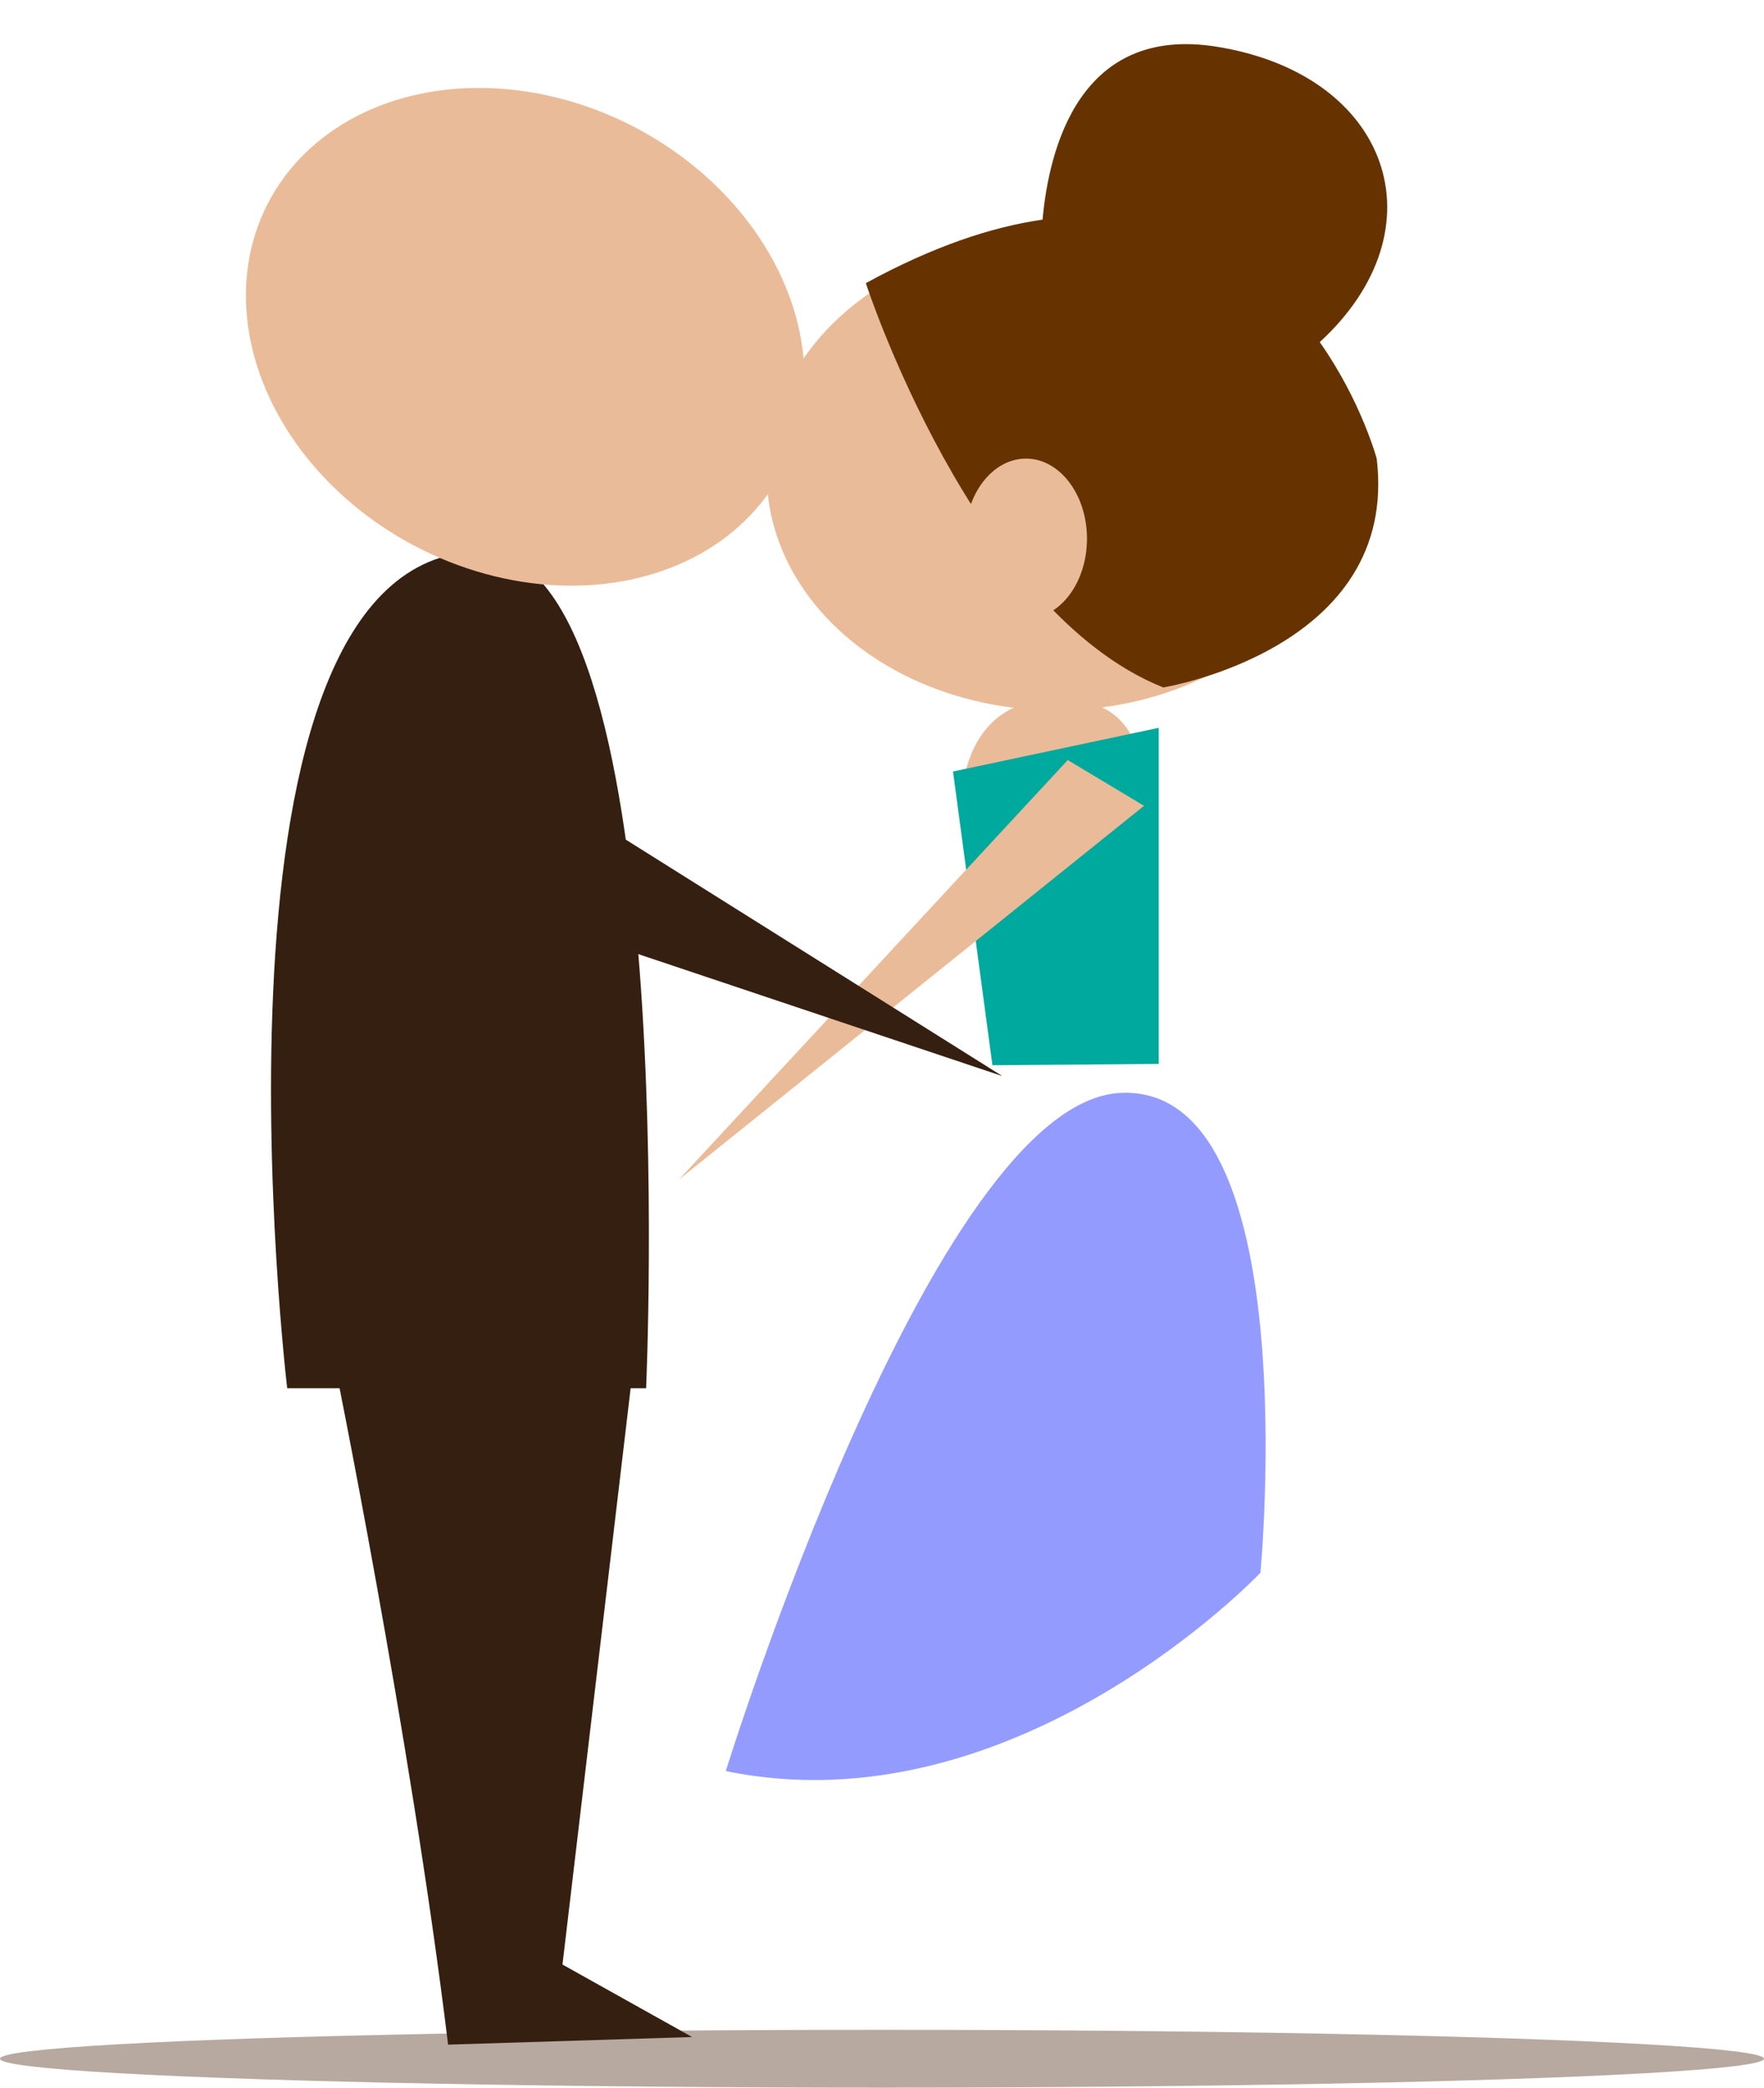 <?xml version="1.0" encoding="utf-8"?>
<!-- Generator: Adobe Illustrator 17.0.0, SVG Export Plug-In . SVG Version: 6.00 Build 0)  -->
<!DOCTYPE svg PUBLIC "-//W3C//DTD SVG 1.1//EN" "http://www.w3.org/Graphics/SVG/1.1/DTD/svg11.dtd">
<svg version="1.1" id="Layer_1" xmlns="http://www.w3.org/2000/svg" xmlns:xlink="http://www.w3.org/1999/xlink" x="0px" y="0px"
	 width="155.966px" height="184.509px" viewBox="0 0 155.966 184.509" enable-background="new 0 0 155.966 184.509"
	 xml:space="preserve">
<g>
	<ellipse fill="#B7A99F" cx="77.983" cy="181.952" rx="77.983" ry="2.557"/>
	<g>
		<path fill="#949BFF" d="M64.171,156.529c0,0,18.285-59.045,34.853-59.933c16.568-0.889,12.415,42.409,12.415,42.409
			S89.841,161.808,64.171,156.529z"/>
		<ellipse fill="#EABB98" cx="93.41" cy="41.881" rx="25.619" ry="20.9"/>
		<path fill="#663300" d="M116.688,30.236c10.937-10.051,6.209-23.657-9.122-26.11C95.475,2.191,92.752,13.093,92.178,19.41
			c-4.543,0.654-9.723,2.386-15.625,5.615c0,0,9.439,28.991,26.293,35.732c0,0,20.9-3.372,18.877-20.226
			C121.724,40.532,120.354,35.451,116.688,30.236z"/>
		<path fill="#EABB98" d="M84.97,73.242c0,0-1.348-12.136,9.439-11.461c10.787,0.674,5.193,16.033,5.193,16.033L84.97,73.242z"/>
		<polygon fill="#00A99D" points="84.261,68.186 87.747,94.145 102.45,94.031 102.45,64.325 		"/>
		<polygon fill="#EABB98" points="94.408,67.175 60.025,104.255 101.151,71.219 		"/>
		<ellipse fill="#EABB98" cx="90.712" cy="47.611" rx="5.394" ry="7.079"/>
	</g>
	<path fill="#351F10" d="M25.393,122.693h31.732c0,0,3.378-74.437-14.832-73.958C16.674,49.41,25.393,122.693,25.393,122.693z"/>
	<polygon fill="#351F10" points="33.529,60.523 88.623,95.106 36.562,77.669 	"/>
	<g>
		
			<ellipse transform="matrix(-0.887 -0.462 0.462 -0.887 73.896 77.63)" fill="#EABB98" cx="46.461" cy="29.76" rx="25.621" ry="20.902"/>
		<path fill="#CCCC33" d="M49.27-85.578l11.537-4.628l29.157-12.167l11.304-8.552c0,0-34.344-33.248-54.161-6.955
			C32.298-98.23,49.27-85.578,49.27-85.578z"/>
		<circle fill="#EABB98" cx="46.968" cy="33.844" r="7.079"/>
	</g>
	<path fill="#351F10" d="M29.427,119.693c0,0,6.821,33.372,10.192,61.014l21.574-0.674l-11.461-6.405l6.382-53.935H29.427z"/>
</g>
</svg>
